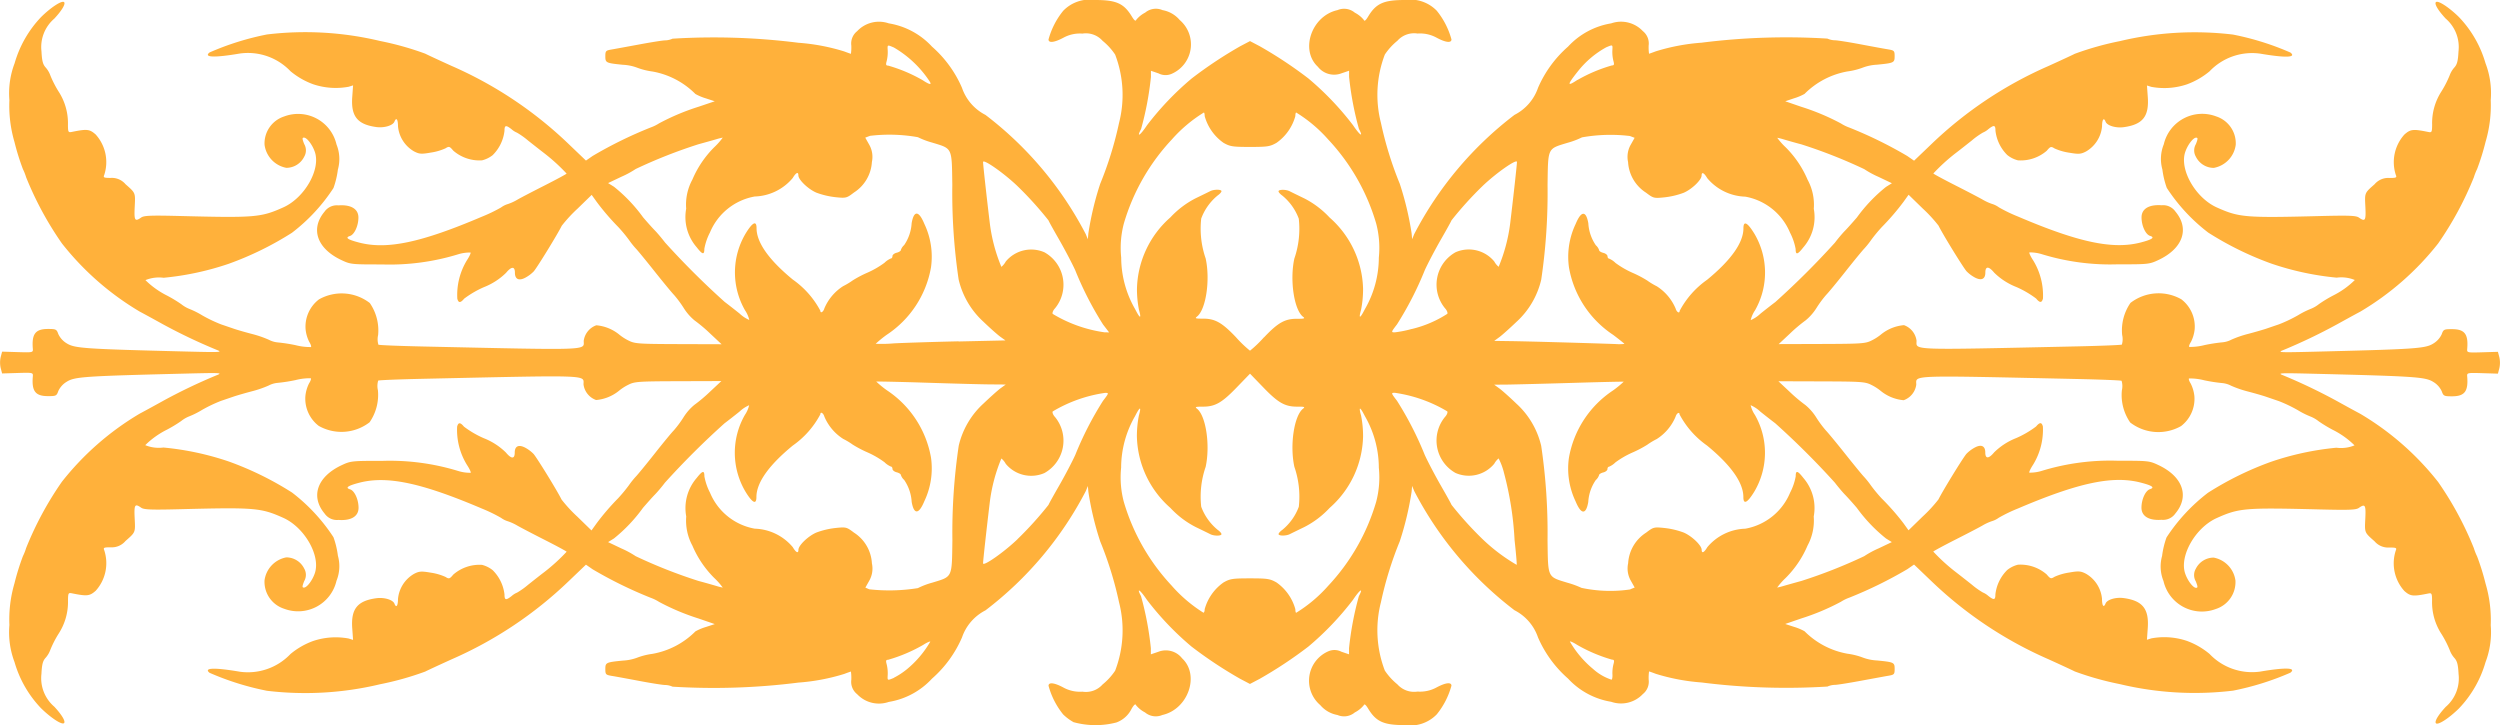 <svg xmlns="http://www.w3.org/2000/svg" width="148.116" height="42.972" viewBox="0 0 148.116 42.972">
  <path id="path4691" d="M64.073,42.8a2.94,2.94,0,0,1-.639-.47,4.611,4.611,0,0,1-.869-1.7c0-.224.343-.186.874.1a2.048,2.048,0,0,0,1.136.249,1.322,1.322,0,0,0,1.194-.429,3.677,3.677,0,0,0,.743-.815,6.683,6.683,0,0,0,.231-4.05,21.234,21.234,0,0,0-1.117-3.61,18.118,18.118,0,0,1-.7-2.933l-.031-.348-.122.3a21.068,21.068,0,0,1-5.944,7.067,2.832,2.832,0,0,0-1.392,1.608,6.872,6.872,0,0,1-1.778,2.439A4.462,4.462,0,0,1,53.1,41.586a1.774,1.774,0,0,1-1.875-.459.931.931,0,0,1-.345-.848,2.687,2.687,0,0,0-.023-.492c-.013,0-.192.064-.4.142a12.077,12.077,0,0,1-2.712.512,39.929,39.929,0,0,1-7.458.242,1.115,1.115,0,0,0-.442-.1c-.14,0-.826-.108-1.523-.24s-1.437-.268-1.642-.3c-.345-.058-.373-.088-.373-.4,0-.389.037-.407,1.044-.506a2.79,2.79,0,0,0,.814-.162,4.086,4.086,0,0,1,.928-.236,4.754,4.754,0,0,0,2.55-1.331,3.078,3.078,0,0,1,.631-.264l.517-.169-.956-.329a13.628,13.628,0,0,1-2.345-.986,2.453,2.453,0,0,0-.5-.245,24.872,24.872,0,0,1-3.432-1.684l-.4-.277-1.045,1a23.676,23.676,0,0,1-6.908,4.606c-.768.349-1.474.676-1.568.728a17.849,17.849,0,0,1-2.678.752,19.052,19.052,0,0,1-6.7.386,16.356,16.356,0,0,1-3.4-1.065c-.373-.3.29-.321,1.8-.063a3.478,3.478,0,0,0,2.992-1.048,4.492,4.492,0,0,1,1.343-.773A4.2,4.2,0,0,1,21.1,37.83l.261.082-.049-.688c-.082-1.144.3-1.627,1.425-1.781.47-.064.987.091,1.076.324.105.274.209.134.21-.283A1.919,1.919,0,0,1,24.971,34c.308-.159.431-.168.995-.072a3.265,3.265,0,0,1,.87.252c.209.132.245.121.464-.139A2.364,2.364,0,0,1,29,33.466a1.658,1.658,0,0,1,.633.315,2.409,2.409,0,0,1,.7,1.443c0,.338.084.355.425.087a1.128,1.128,0,0,1,.319-.2,4.534,4.534,0,0,0,.662-.472c.327-.26.759-.6.958-.75a11.005,11.005,0,0,0,1.316-1.2c0-.024-.593-.344-1.318-.712s-1.452-.748-1.616-.845a2.988,2.988,0,0,0-.547-.249,1.3,1.3,0,0,1-.4-.2A9.049,9.049,0,0,0,29,30.133C25.4,28.6,23.377,28.173,21.73,28.6c-.689.179-.85.3-.544.392.261.083.5.6.5,1.093,0,.508-.44.774-1.188.719a.889.889,0,0,1-.824-.379c-.849-1.016-.437-2.185,1.008-2.863.538-.252.614-.26,2.4-.257a13.819,13.819,0,0,1,4.51.6,2.365,2.365,0,0,0,.736.106c.03-.03-.069-.241-.22-.469a3.962,3.962,0,0,1-.582-2.265c.069-.264.186-.264.405,0a5.763,5.763,0,0,0,1.177.686,3.88,3.88,0,0,1,1.309.849c.321.389.522.391.522.005s.23-.494.609-.3a2.044,2.044,0,0,1,.508.379c.207.239,1.414,2.2,1.657,2.7a8.445,8.445,0,0,0,.936,1.015l.838.816.3-.419a14.4,14.4,0,0,1,1.282-1.492,9.058,9.058,0,0,0,.633-.765,4.963,4.963,0,0,1,.411-.514c.092-.092.594-.7,1.115-1.36S40.259,25.6,40.363,25.5a6.4,6.4,0,0,0,.57-.767,3.061,3.061,0,0,1,.649-.746,9.078,9.078,0,0,0,.933-.786l.667-.624-2.558.008c-2.376.008-2.587.023-2.959.213a2.837,2.837,0,0,0-.553.357,2.488,2.488,0,0,1-1.353.545,1.138,1.138,0,0,1-.745-.924c0-.573.543-.554-9.547-.333-1.394.031-2.572.078-2.617.106a1.108,1.108,0,0,0-.017.57,2.855,2.855,0,0,1-.494,1.9,2.73,2.73,0,0,1-3.011.214,2.033,2.033,0,0,1-.791-1.78,2.144,2.144,0,0,1,.219-.743c.088-.135.135-.27.1-.3a3.4,3.4,0,0,0-.9.108,9.671,9.671,0,0,1-1.07.166,1.416,1.416,0,0,0-.529.158,6.317,6.317,0,0,1-.995.342c-.383.1-.853.238-1.044.3l-.788.269a8.493,8.493,0,0,0-1.116.533,5,5,0,0,1-.764.383,1.9,1.9,0,0,0-.476.278,7.959,7.959,0,0,1-.836.507,5,5,0,0,0-1.29.92,2.1,2.1,0,0,0,1.076.14A16.9,16.9,0,0,1,14,27.343a18.8,18.8,0,0,1,3.744,1.838A10.648,10.648,0,0,1,20.2,31.829a5.12,5.12,0,0,1,.262,1.094,2.3,2.3,0,0,1-.083,1.487,2.335,2.335,0,0,1-3.1,1.657,1.677,1.677,0,0,1-1.164-1.679,1.6,1.6,0,0,1,1.291-1.366,1.185,1.185,0,0,1,1.058.66.741.741,0,0,1,0,.75c-.122.312-.125.381-.016.381.182,0,.51-.434.651-.862.342-1.036-.616-2.707-1.875-3.272-1.321-.592-1.684-.623-6.081-.511-1.752.045-2.168.029-2.335-.088-.378-.265-.426-.186-.386.629.042.848.056.814-.544,1.343A1.061,1.061,0,0,1,7,32.426c-.4,0-.448.022-.381.174A2.444,2.444,0,0,1,6.114,35c-.362.318-.512.334-1.414.151-.207-.042-.224-.009-.228.429A3.459,3.459,0,0,1,3.9,37.569a6.233,6.233,0,0,0-.473.925,1.449,1.449,0,0,1-.282.479c-.165.18-.219.389-.247.954a2.221,2.221,0,0,0,.761,1.941c.447.48.68.871.579.973-.122.122-.769-.3-1.36-.878a6.6,6.6,0,0,1-1.575-2.739A4.984,4.984,0,0,1,1,37.033,7.618,7.618,0,0,1,1.3,34.562a14.211,14.211,0,0,1,.5-1.609,3.123,3.123,0,0,0,.19-.481,19.644,19.644,0,0,1,2.118-3.926A16.674,16.674,0,0,1,8.715,24.51c.377-.2,1-.543,1.382-.755a32.777,32.777,0,0,1,3.183-1.524c.372-.143.258-.149-1.741-.1-6.173.154-6.671.188-7.153.492a1.267,1.267,0,0,0-.489.546c-.1.286-.138.3-.609.3-.75,0-.976-.292-.9-1.171.018-.223,0-.226-.9-.2l-.92.028-.085-.323a1.488,1.488,0,0,1,0-.647l.085-.323.92.028c.9.027.919.024.9-.2-.072-.879.154-1.171.9-1.171.471,0,.509.019.609.3a1.267,1.267,0,0,0,.489.546c.482.3.98.338,7.153.492,2,.05,2.112.043,1.741-.1A32.779,32.779,0,0,1,10.1,19.214c-.383-.212-1-.552-1.382-.755a16.673,16.673,0,0,1-4.606-4.037A19.644,19.644,0,0,1,1.99,10.5a3.127,3.127,0,0,0-.19-.481,14.211,14.211,0,0,1-.5-1.609A7.618,7.618,0,0,1,1,5.936a4.984,4.984,0,0,1,.31-2.19A6.6,6.6,0,0,1,2.881,1.007c.591-.582,1.238-1,1.36-.878.1.1-.131.493-.579.973A2.221,2.221,0,0,0,2.9,3.043c.029.565.083.774.247.954a1.449,1.449,0,0,1,.282.479A6.233,6.233,0,0,0,3.9,5.4a3.459,3.459,0,0,1,.569,1.987c0,.438.021.471.228.429.9-.183,1.052-.167,1.414.151a2.444,2.444,0,0,1,.507,2.4c-.067.152-.019.174.381.174a1.061,1.061,0,0,1,.881.373c.6.529.586.495.544,1.343-.04.814.008.893.386.629.167-.117.583-.132,2.335-.088,4.4.112,4.76.082,6.081-.511,1.259-.564,2.217-2.235,1.875-3.272-.141-.428-.469-.862-.651-.862-.11,0-.107.069.016.381a.741.741,0,0,1,0,.75,1.185,1.185,0,0,1-1.058.66,1.6,1.6,0,0,1-1.291-1.366A1.677,1.677,0,0,1,17.279,6.9a2.335,2.335,0,0,1,3.1,1.657,2.3,2.3,0,0,1,.083,1.487A5.12,5.12,0,0,1,20.2,11.14a10.648,10.648,0,0,1-2.456,2.648A18.8,18.8,0,0,1,14,15.626a16.9,16.9,0,0,1-3.864.831,2.1,2.1,0,0,0-1.076.14,5,5,0,0,0,1.29.92,7.959,7.959,0,0,1,.836.507,1.9,1.9,0,0,0,.476.278,5,5,0,0,1,.764.383,8.494,8.494,0,0,0,1.116.533l.788.269c.191.065.661.2,1.044.3a6.317,6.317,0,0,1,.995.342,1.416,1.416,0,0,0,.529.158,9.662,9.662,0,0,1,1.07.166,3.4,3.4,0,0,0,.9.108c.031-.031-.015-.167-.1-.3a2.144,2.144,0,0,1-.219-.743,2.033,2.033,0,0,1,.791-1.78,2.73,2.73,0,0,1,3.011.214,2.855,2.855,0,0,1,.494,1.9,1.108,1.108,0,0,0,.017.57c.045.028,1.223.076,2.617.106,10.09.221,9.547.24,9.547-.333a1.138,1.138,0,0,1,.745-.923,2.488,2.488,0,0,1,1.353.545,2.838,2.838,0,0,0,.553.357c.373.19.583.205,2.959.213l2.558.008-.667-.624a9.078,9.078,0,0,0-.933-.786,3.061,3.061,0,0,1-.649-.746,6.4,6.4,0,0,0-.57-.767c-.1-.1-.615-.72-1.136-1.376s-1.023-1.268-1.115-1.36a4.963,4.963,0,0,1-.411-.514,9.058,9.058,0,0,0-.633-.765,14.4,14.4,0,0,1-1.282-1.492l-.3-.419-.838.816a8.446,8.446,0,0,0-.936,1.015c-.242.493-1.449,2.459-1.657,2.7a2.044,2.044,0,0,1-.508.379c-.378.2-.609.083-.609-.3s-.2-.384-.522.005a3.88,3.88,0,0,1-1.309.849,5.763,5.763,0,0,0-1.177.686c-.22.262-.336.262-.405,0A3.962,3.962,0,0,1,28.1,15.43c.151-.228.25-.439.22-.469a2.365,2.365,0,0,0-.736.106,13.819,13.819,0,0,1-4.51.6c-1.782,0-1.858,0-2.4-.257-1.446-.678-1.857-1.847-1.008-2.863a.889.889,0,0,1,.824-.379c.747-.055,1.188.211,1.188.719,0,.489-.238,1.01-.5,1.093-.306.1-.145.213.544.392,1.647.429,3.674,0,7.265-1.531a9.049,9.049,0,0,0,1.144-.551,1.3,1.3,0,0,1,.4-.2,2.988,2.988,0,0,0,.547-.249c.164-.1.891-.477,1.616-.845s1.318-.689,1.318-.712a11,11,0,0,0-1.316-1.2c-.2-.153-.631-.491-.958-.75a4.535,4.535,0,0,0-.662-.472,1.128,1.128,0,0,1-.319-.2c-.341-.268-.425-.251-.425.087a2.409,2.409,0,0,1-.7,1.443A1.658,1.658,0,0,1,29,9.5,2.364,2.364,0,0,1,27.3,8.927c-.219-.26-.254-.271-.464-.139a3.265,3.265,0,0,1-.87.252c-.564.1-.686.087-.995-.072a1.919,1.919,0,0,1-.948-1.482c0-.416-.1-.557-.21-.283-.089.233-.606.388-1.076.324-1.12-.154-1.507-.637-1.425-1.781l.049-.688L21.1,5.14a4.2,4.2,0,0,1-2.105-.149,4.492,4.492,0,0,1-1.343-.773A3.478,3.478,0,0,0,14.66,3.17c-1.513.258-2.175.235-1.8-.063a16.356,16.356,0,0,1,3.4-1.065,19.052,19.052,0,0,1,6.7.386,17.849,17.849,0,0,1,2.678.752c.094.052.8.379,1.568.728a23.676,23.676,0,0,1,6.908,4.606l1.045,1,.4-.277a24.873,24.873,0,0,1,3.432-1.684,2.453,2.453,0,0,0,.5-.245,13.625,13.625,0,0,1,2.345-.986L42.79,6l-.517-.169a3.078,3.078,0,0,1-.631-.264,4.754,4.754,0,0,0-2.55-1.331A4.086,4.086,0,0,1,38.165,4a2.79,2.79,0,0,0-.814-.162c-1.007-.1-1.044-.116-1.044-.506,0-.312.028-.342.373-.4.205-.035.944-.171,1.642-.3s1.383-.24,1.523-.24a1.115,1.115,0,0,0,.442-.1,39.929,39.929,0,0,1,7.458.242,12.077,12.077,0,0,1,2.712.512c.206.078.385.142.4.142a2.692,2.692,0,0,0,.023-.492.931.931,0,0,1,.345-.848A1.774,1.774,0,0,1,53.1,1.384a4.462,4.462,0,0,1,2.559,1.377A6.872,6.872,0,0,1,57.436,5.2a2.832,2.832,0,0,0,1.392,1.608,21.068,21.068,0,0,1,5.944,7.067l.122.3.031-.348a18.117,18.117,0,0,1,.7-2.933,21.234,21.234,0,0,0,1.117-3.61,6.683,6.683,0,0,0-.231-4.05,3.677,3.677,0,0,0-.743-.815,1.322,1.322,0,0,0-1.194-.429,2.048,2.048,0,0,0-1.136.249c-.531.283-.874.321-.874.1a4.606,4.606,0,0,1,.871-1.7A2.182,2.182,0,0,1,65.328,0c1.249,0,1.7.2,2.17.973.15.247.224.3.265.2A1.658,1.658,0,0,1,68.29.748.988.988,0,0,1,69.318.6a1.735,1.735,0,0,1,1.018.585,1.9,1.9,0,0,1-.482,3.191.9.9,0,0,1-.771-.028l-.451-.154,0,.367a18.6,18.6,0,0,1-.583,3.081c-.286.534-.063.4.347-.216a17.363,17.363,0,0,1,2.65-2.776A25.146,25.146,0,0,1,73.93,2.735l.571-.3.571.3a25.145,25.145,0,0,1,2.886,1.911,17.362,17.362,0,0,1,2.65,2.776c.41.611.632.749.347.216a18.6,18.6,0,0,1-.583-3.081l0-.367-.451.154a1.223,1.223,0,0,1-1.4-.39C77.451,2.96,78.155.936,79.684.6a.988.988,0,0,1,1.028.152,1.658,1.658,0,0,1,.527.422c.04.105.115.05.265-.2C81.972.2,82.425,0,83.674,0a2.182,2.182,0,0,1,1.892.636,4.607,4.607,0,0,1,.871,1.7c0,.224-.343.186-.874-.1a2.048,2.048,0,0,0-1.136-.249,1.322,1.322,0,0,0-1.194.429,3.677,3.677,0,0,0-.743.815,6.683,6.683,0,0,0-.231,4.05,21.233,21.233,0,0,0,1.117,3.61,18.117,18.117,0,0,1,.7,2.933l.031.348.122-.3a21.068,21.068,0,0,1,5.944-7.067A2.832,2.832,0,0,0,91.567,5.2a6.872,6.872,0,0,1,1.778-2.439A4.462,4.462,0,0,1,95.9,1.384a1.774,1.774,0,0,1,1.875.459.931.931,0,0,1,.345.848,2.688,2.688,0,0,0,.023.492c.013,0,.192-.064.4-.142a12.077,12.077,0,0,1,2.712-.512,39.929,39.929,0,0,1,7.458-.242,1.115,1.115,0,0,0,.442.1c.14,0,.826.108,1.523.24s1.437.268,1.642.3c.345.058.373.088.373.4,0,.389-.037.407-1.044.506a2.79,2.79,0,0,0-.814.162,4.086,4.086,0,0,1-.928.236,4.754,4.754,0,0,0-2.55,1.331,3.078,3.078,0,0,1-.631.264L106.212,6l.956.329a13.625,13.625,0,0,1,2.345.986,2.453,2.453,0,0,0,.5.245,24.872,24.872,0,0,1,3.432,1.684l.4.277,1.045-1a23.676,23.676,0,0,1,6.908-4.606c.768-.349,1.474-.676,1.568-.728a17.849,17.849,0,0,1,2.678-.752,19.052,19.052,0,0,1,6.7-.386,16.356,16.356,0,0,1,3.4,1.065c.373.3-.29.321-1.8.063a3.478,3.478,0,0,0-2.992,1.048,4.492,4.492,0,0,1-1.343.773,4.2,4.2,0,0,1-2.105.149l-.261-.082.049.688c.082,1.144-.3,1.627-1.425,1.781-.47.064-.987-.091-1.076-.324-.105-.274-.209-.134-.21.283a1.919,1.919,0,0,1-.948,1.482c-.308.159-.431.168-.995.072a3.265,3.265,0,0,1-.87-.252c-.209-.132-.245-.121-.464.139A2.364,2.364,0,0,1,120,9.5a1.658,1.658,0,0,1-.633-.315,2.409,2.409,0,0,1-.7-1.443c0-.338-.085-.355-.425-.087a1.128,1.128,0,0,1-.319.2,4.534,4.534,0,0,0-.662.472c-.327.26-.759.6-.958.75a11,11,0,0,0-1.316,1.2c0,.024.593.344,1.318.712s1.452.748,1.616.845a2.988,2.988,0,0,0,.547.249,1.3,1.3,0,0,1,.4.2,9.048,9.048,0,0,0,1.144.551c3.591,1.532,5.618,1.96,7.265,1.531.689-.179.85-.3.544-.392-.261-.083-.5-.6-.5-1.093,0-.508.44-.774,1.188-.719a.889.889,0,0,1,.824.379c.849,1.016.437,2.185-1.008,2.863-.538.252-.614.26-2.4.257a13.819,13.819,0,0,1-4.51-.6,2.365,2.365,0,0,0-.736-.106c-.03.03.069.241.22.469a3.962,3.962,0,0,1,.582,2.265c-.069.264-.186.264-.405,0a5.763,5.763,0,0,0-1.177-.686,3.88,3.88,0,0,1-1.309-.849c-.321-.389-.522-.391-.522-.005s-.23.494-.609.3a2.045,2.045,0,0,1-.508-.379c-.207-.239-1.414-2.2-1.657-2.7a8.446,8.446,0,0,0-.936-1.015l-.838-.816-.3.419a14.4,14.4,0,0,1-1.282,1.492,9.056,9.056,0,0,0-.633.765,4.964,4.964,0,0,1-.411.514c-.092.092-.594.7-1.115,1.36s-1.032,1.275-1.136,1.376a6.4,6.4,0,0,0-.57.767,3.061,3.061,0,0,1-.649.746,9.078,9.078,0,0,0-.933.786l-.667.624,2.558-.008c2.376-.008,2.587-.023,2.959-.213a2.838,2.838,0,0,0,.553-.357,2.488,2.488,0,0,1,1.353-.545,1.138,1.138,0,0,1,.745.924c0,.573-.543.554,9.547.333,1.394-.031,2.572-.078,2.617-.106a1.108,1.108,0,0,0,.017-.57,2.855,2.855,0,0,1,.494-1.9,2.73,2.73,0,0,1,3.011-.214,2.033,2.033,0,0,1,.791,1.78,2.144,2.144,0,0,1-.219.743c-.088.135-.135.27-.1.3a3.4,3.4,0,0,0,.9-.108,9.672,9.672,0,0,1,1.07-.166,1.416,1.416,0,0,0,.529-.158,6.318,6.318,0,0,1,.995-.342c.383-.1.853-.238,1.044-.3l.788-.269a8.494,8.494,0,0,0,1.116-.533,5,5,0,0,1,.764-.383,1.9,1.9,0,0,0,.476-.278,7.959,7.959,0,0,1,.836-.507,5,5,0,0,0,1.29-.92,2.1,2.1,0,0,0-1.076-.14,16.9,16.9,0,0,1-3.864-.831,18.8,18.8,0,0,1-3.744-1.838,10.648,10.648,0,0,1-2.456-2.648,5.12,5.12,0,0,1-.262-1.094,2.3,2.3,0,0,1,.083-1.487,2.335,2.335,0,0,1,3.1-1.657,1.677,1.677,0,0,1,1.164,1.679A1.6,1.6,0,0,1,131.6,9.947a1.185,1.185,0,0,1-1.058-.66.74.74,0,0,1,0-.75c.123-.312.125-.381.015-.381-.182,0-.51.434-.651.862-.342,1.036.616,2.707,1.875,3.272,1.321.592,1.684.623,6.081.511,1.752-.045,2.168-.029,2.335.088.378.265.426.186.386-.629-.042-.848-.056-.814.544-1.343a1.061,1.061,0,0,1,.881-.373c.4,0,.448-.022.381-.174a2.444,2.444,0,0,1,.507-2.4c.362-.318.512-.334,1.414-.151.207.042.224.009.228-.429A3.459,3.459,0,0,1,145.1,5.4a6.235,6.235,0,0,0,.473-.925A1.449,1.449,0,0,1,145.853,4c.165-.18.219-.389.247-.954A2.221,2.221,0,0,0,145.34,1.1c-.447-.48-.68-.871-.579-.973.122-.122.769.3,1.36.878A6.6,6.6,0,0,1,147.7,3.746a4.983,4.983,0,0,1,.31,2.19,7.617,7.617,0,0,1-.307,2.471,14.208,14.208,0,0,1-.5,1.609,3.128,3.128,0,0,0-.19.481,19.644,19.644,0,0,1-2.118,3.926,16.674,16.674,0,0,1-4.606,4.037c-.377.2-1,.544-1.382.755a32.778,32.778,0,0,1-3.183,1.524c-.372.143-.258.149,1.741.1,6.173-.154,6.671-.188,7.153-.492a1.267,1.267,0,0,0,.489-.546c.1-.286.138-.3.609-.3.75,0,.976.292.9,1.171-.018.223,0,.226.9.2l.92-.028.085.323a1.488,1.488,0,0,1,0,.647l-.085.323-.92-.028c-.9-.027-.919-.024-.9.2.072.879-.154,1.171-.9,1.171-.471,0-.509-.019-.609-.3a1.267,1.267,0,0,0-.489-.546c-.482-.3-.98-.338-7.153-.492-2-.05-2.112-.043-1.741.1a32.779,32.779,0,0,1,3.183,1.524c.383.212,1,.552,1.382.755a16.674,16.674,0,0,1,4.606,4.037,19.644,19.644,0,0,1,2.118,3.926,3.128,3.128,0,0,0,.19.481,14.209,14.209,0,0,1,.5,1.609,7.618,7.618,0,0,1,.307,2.471,4.983,4.983,0,0,1-.31,2.19,6.6,6.6,0,0,1-1.575,2.739c-.591.582-1.238,1-1.36.878-.1-.1.131-.493.579-.973a2.221,2.221,0,0,0,.761-1.941c-.029-.565-.083-.774-.247-.954a1.449,1.449,0,0,1-.282-.479,6.235,6.235,0,0,0-.473-.925,3.459,3.459,0,0,1-.569-1.987c0-.438-.021-.471-.228-.429-.9.183-1.052.167-1.414-.151a2.444,2.444,0,0,1-.507-2.4c.067-.152.019-.174-.381-.174a1.061,1.061,0,0,1-.881-.373c-.6-.529-.586-.495-.544-1.343.04-.814-.008-.893-.386-.629-.167.117-.583.132-2.335.088-4.4-.112-4.76-.082-6.081.511-1.259.564-2.217,2.235-1.875,3.272.141.428.469.862.651.862.11,0,.107-.069-.016-.381a.741.741,0,0,1,0-.75,1.185,1.185,0,0,1,1.058-.66,1.6,1.6,0,0,1,1.291,1.366,1.677,1.677,0,0,1-1.164,1.679,2.335,2.335,0,0,1-3.1-1.657,2.3,2.3,0,0,1-.083-1.487,5.12,5.12,0,0,1,.262-1.094,10.647,10.647,0,0,1,2.456-2.648,18.8,18.8,0,0,1,3.744-1.838,16.9,16.9,0,0,1,3.864-.831,2.1,2.1,0,0,0,1.076-.14,5.005,5.005,0,0,0-1.29-.92,7.959,7.959,0,0,1-.836-.507,1.9,1.9,0,0,0-.476-.278,5,5,0,0,1-.764-.383,8.495,8.495,0,0,0-1.116-.533l-.788-.269c-.191-.065-.661-.2-1.044-.3a6.317,6.317,0,0,1-.995-.342,1.416,1.416,0,0,0-.529-.158,9.662,9.662,0,0,1-1.07-.166,3.4,3.4,0,0,0-.9-.108c-.031.031.015.167.1.3a2.144,2.144,0,0,1,.219.743,2.033,2.033,0,0,1-.791,1.78,2.73,2.73,0,0,1-3.011-.214,2.855,2.855,0,0,1-.494-1.9,1.108,1.108,0,0,0-.017-.57c-.045-.028-1.223-.076-2.617-.106-10.091-.221-9.547-.24-9.547.333a1.138,1.138,0,0,1-.745.923,2.488,2.488,0,0,1-1.353-.545,2.837,2.837,0,0,0-.553-.357c-.373-.19-.583-.205-2.959-.213l-2.558-.008.667.624a9.079,9.079,0,0,0,.933.786,3.061,3.061,0,0,1,.649.746,6.4,6.4,0,0,0,.57.767c.1.1.615.72,1.136,1.376s1.023,1.268,1.115,1.36a4.963,4.963,0,0,1,.411.514,9.058,9.058,0,0,0,.633.765A14.4,14.4,0,0,1,113.216,31l.3.419.838-.816a8.446,8.446,0,0,0,.936-1.015c.242-.493,1.449-2.459,1.657-2.7a2.044,2.044,0,0,1,.508-.379c.378-.2.609-.083.609.3s.2.384.522-.005a3.88,3.88,0,0,1,1.309-.849,5.763,5.763,0,0,0,1.177-.686c.22-.262.336-.262.405,0a3.962,3.962,0,0,1-.582,2.265c-.151.228-.25.439-.22.469a2.365,2.365,0,0,0,.736-.106,13.819,13.819,0,0,1,4.51-.6c1.782,0,1.858,0,2.4.257,1.446.678,1.857,1.847,1.008,2.863a.889.889,0,0,1-.824.379c-.747.055-1.188-.211-1.188-.719,0-.489.238-1.01.5-1.093.306-.1.145-.213-.544-.392-1.646-.429-3.674,0-7.265,1.531a9.048,9.048,0,0,0-1.144.551,1.3,1.3,0,0,1-.4.2,2.989,2.989,0,0,0-.547.249c-.164.1-.891.477-1.616.845s-1.318.689-1.318.712a11,11,0,0,0,1.316,1.2c.2.153.631.491.958.75a4.533,4.533,0,0,0,.662.472,1.128,1.128,0,0,1,.319.2c.341.268.425.251.425-.087a2.409,2.409,0,0,1,.7-1.443,1.658,1.658,0,0,1,.633-.315,2.364,2.364,0,0,1,1.706.577c.219.26.254.271.464.139a3.266,3.266,0,0,1,.87-.252c.564-.1.686-.087.995.072a1.919,1.919,0,0,1,.948,1.482c0,.416.1.557.21.283.089-.233.606-.388,1.076-.324,1.12.154,1.507.637,1.425,1.781l-.049.688.261-.082a4.2,4.2,0,0,1,2.105.149,4.492,4.492,0,0,1,1.343.773,3.478,3.478,0,0,0,2.992,1.048c1.513-.258,2.175-.235,1.8.063a16.356,16.356,0,0,1-3.4,1.065,19.052,19.052,0,0,1-6.7-.386,17.848,17.848,0,0,1-2.678-.752c-.094-.052-.8-.379-1.568-.728a23.676,23.676,0,0,1-6.908-4.606l-1.045-1-.4.277a24.873,24.873,0,0,1-3.432,1.684,2.453,2.453,0,0,0-.5.245,13.625,13.625,0,0,1-2.345.986l-.956.329.517.169a3.078,3.078,0,0,1,.631.264,4.754,4.754,0,0,0,2.55,1.331,4.086,4.086,0,0,1,.928.236,2.79,2.79,0,0,0,.814.162c1.007.1,1.044.116,1.044.506,0,.312-.028.342-.373.4-.205.035-.944.171-1.642.3s-1.383.24-1.523.24a1.115,1.115,0,0,0-.442.1,39.929,39.929,0,0,1-7.458-.242,12.077,12.077,0,0,1-2.712-.512c-.206-.078-.385-.142-.4-.142a2.692,2.692,0,0,0-.023.492.931.931,0,0,1-.345.848,1.774,1.774,0,0,1-1.875.459,4.462,4.462,0,0,1-2.559-1.377,6.873,6.873,0,0,1-1.778-2.439,2.832,2.832,0,0,0-1.392-1.608,21.068,21.068,0,0,1-5.944-7.067l-.122-.3-.031.348a18.117,18.117,0,0,1-.7,2.933,21.234,21.234,0,0,0-1.117,3.61,6.683,6.683,0,0,0,.231,4.05,3.677,3.677,0,0,0,.743.815,1.322,1.322,0,0,0,1.194.429,2.048,2.048,0,0,0,1.136-.249c.531-.283.874-.321.874-.1a4.606,4.606,0,0,1-.871,1.7,2.182,2.182,0,0,1-1.892.636c-1.249,0-1.7-.2-2.17-.973-.15-.247-.224-.3-.265-.2a1.658,1.658,0,0,1-.527.422.988.988,0,0,1-1.028.152,1.735,1.735,0,0,1-1.018-.585,1.9,1.9,0,0,1,.482-3.191.9.9,0,0,1,.771.028l.451.154,0-.367a18.6,18.6,0,0,1,.583-3.081c.286-.534.063-.4-.347.216a17.362,17.362,0,0,1-2.65,2.776,25.145,25.145,0,0,1-2.886,1.911l-.571.3-.571-.3a25.145,25.145,0,0,1-2.886-1.911,17.362,17.362,0,0,1-2.65-2.776c-.41-.611-.632-.749-.347-.216a18.6,18.6,0,0,1,.583,3.081l0,.367.451-.154a1.223,1.223,0,0,1,1.4.39c1.064.994.359,3.017-1.169,3.357a.988.988,0,0,1-1.028-.152,1.658,1.658,0,0,1-.527-.422c-.04-.105-.115-.05-.265.2a1.622,1.622,0,0,1-.9.817,4.9,4.9,0,0,1-2.523-.012ZM53.4,40.156a4.382,4.382,0,0,0,.783-.514,6.026,6.026,0,0,0,1.377-1.627c-.027-.027-.218.061-.424.194a9.225,9.225,0,0,1-2.074.88c-.129,0-.147.055-.085.274a2.209,2.209,0,0,1,.061.6c-.02.371-.035.363.362.2Zm42.573-.2a2.209,2.209,0,0,1,.061-.6c.062-.218.045-.274-.085-.274a9.228,9.228,0,0,1-2.074-.88c-.206-.134-.4-.221-.424-.194a6.027,6.027,0,0,0,1.38,1.629,3.025,3.025,0,0,0,1.085.631c.041,0,.067-.137.058-.315ZM71.816,36.094a2.862,2.862,0,0,1,1.113-1.583c.388-.222.538-.245,1.573-.245s1.185.024,1.573.245a2.862,2.862,0,0,1,1.113,1.583c0,.116.021.211.048.211a8.388,8.388,0,0,0,1.9-1.6,12.341,12.341,0,0,0,2.839-4.97,5.654,5.654,0,0,0,.159-2.029,6.144,6.144,0,0,0-.827-3.053c-.293-.579-.382-.59-.224-.028a6.29,6.29,0,0,1,.117,1.238,5.8,5.8,0,0,1-1.981,4.229,5.4,5.4,0,0,1-1.492,1.13c-.378.183-.766.372-.861.421-.228.117-.673.114-.673,0,0-.052.1-.164.221-.249a3.2,3.2,0,0,0,.979-1.371,5.4,5.4,0,0,0-.263-2.364c-.281-1.282-.015-3.043.521-3.451.127-.1.066-.118-.333-.115-.737.006-1.138-.218-2.016-1.127l-.8-.827-.8.827c-.878.909-1.279,1.133-2.016,1.127-.4,0-.461.018-.333.115.536.408.8,2.169.521,3.451a5.4,5.4,0,0,0-.263,2.364,3.2,3.2,0,0,0,.979,1.371c.122.085.221.2.221.249,0,.119-.445.122-.673,0-.095-.049-.482-.238-.861-.421a5.4,5.4,0,0,1-1.492-1.13A5.8,5.8,0,0,1,67.8,25.861a6.29,6.29,0,0,1,.117-1.238c.158-.562.069-.551-.224.028a6.144,6.144,0,0,0-.827,3.053,5.654,5.654,0,0,0,.159,2.029,12.339,12.339,0,0,0,2.82,4.947A8.5,8.5,0,0,0,71.741,36.3c.041,0,.075-.088.075-.2ZM54.829,34.841a4.672,4.672,0,0,1,.847-.321c1.213-.37,1.161-.262,1.193-2.506a35.124,35.124,0,0,1,.375-5.606,4.886,4.886,0,0,1,1.467-2.5c.4-.381.855-.79,1.019-.909l.3-.217-.845-.007c-.465,0-2.188-.047-3.828-.1s-2.992-.08-3-.069a5.84,5.84,0,0,0,.628.515,6.03,6.03,0,0,1,2.618,4,4.521,4.521,0,0,1-.4,2.582c-.325.783-.614.794-.747.03a2.552,2.552,0,0,0-.445-1.3.664.664,0,0,1-.194-.291c0-.054-.112-.126-.249-.16s-.249-.125-.249-.2-.04-.138-.089-.138a1.2,1.2,0,0,1-.382-.257,5.305,5.305,0,0,0-1-.581,6.6,6.6,0,0,1-.886-.465,4.168,4.168,0,0,0-.564-.339,2.9,2.9,0,0,1-1.113-1.317c-.057-.211-.238-.319-.238-.141A5.255,5.255,0,0,1,47.409,26.4c-1.425,1.172-2.151,2.2-2.151,3.048,0,.466-.232.358-.637-.3a4.513,4.513,0,0,1-.048-4.562,1.74,1.74,0,0,0,.255-.578,1.971,1.971,0,0,0-.578.383c-.293.236-.69.545-.881.688a47.707,47.707,0,0,0-3.533,3.52c-.163.219-.431.539-.6.711s-.477.523-.7.78A9.275,9.275,0,0,1,36.82,31.9l-.35.218.788.375a5.5,5.5,0,0,1,.847.459,29.987,29.987,0,0,0,3.72,1.467c.383.1.853.237,1.044.293a3.807,3.807,0,0,0,.395.1,4.013,4.013,0,0,0-.507-.572,6.037,6.037,0,0,1-1.293-1.915A3.108,3.108,0,0,1,41.1,30.6a2.726,2.726,0,0,1,.617-2.279c.35-.445.459-.468.459-.1a3.425,3.425,0,0,0,.333.97,3.546,3.546,0,0,0,2.651,2.131,3.057,3.057,0,0,1,2.252,1.095c.192.325.335.392.335.156,0-.26.583-.819,1.069-1.024a4.736,4.736,0,0,1,1.123-.267c.632-.065.662-.057,1.1.275A2.306,2.306,0,0,1,52.1,33.375a1.455,1.455,0,0,1-.167,1.048l-.22.391.231.1a10.706,10.706,0,0,0,2.888-.071Zm42.211.068.252-.1-.22-.391a1.455,1.455,0,0,1-.167-1.048,2.306,2.306,0,0,1,1.064-1.812c.435-.332.465-.34,1.1-.275a4.736,4.736,0,0,1,1.123.267c.485.205,1.069.764,1.069,1.024,0,.235.143.168.335-.156a3.057,3.057,0,0,1,2.252-1.095,3.546,3.546,0,0,0,2.651-2.131,3.425,3.425,0,0,0,.333-.97c0-.371.109-.348.459.1A2.726,2.726,0,0,1,107.9,30.6a3.108,3.108,0,0,1-.367,1.724,6.037,6.037,0,0,1-1.293,1.915,4.015,4.015,0,0,0-.507.572,3.807,3.807,0,0,0,.395-.1c.191-.056.661-.188,1.044-.293a29.984,29.984,0,0,0,3.72-1.467,5.5,5.5,0,0,1,.847-.459l.788-.375-.35-.218a9.275,9.275,0,0,1-1.724-1.811c-.219-.257-.532-.608-.7-.78s-.432-.492-.6-.711a47.706,47.706,0,0,0-3.533-3.52c-.191-.143-.588-.453-.881-.688a1.971,1.971,0,0,0-.578-.383,1.74,1.74,0,0,0,.255.578,4.513,4.513,0,0,1-.048,4.562c-.405.656-.637.765-.637.3,0-.847-.726-1.876-2.151-3.048a5.257,5.257,0,0,1-1.629-1.845c0-.177-.181-.07-.238.141a2.9,2.9,0,0,1-1.113,1.317,4.168,4.168,0,0,0-.564.339,6.606,6.606,0,0,1-.886.465,5.3,5.3,0,0,0-1,.581,1.2,1.2,0,0,1-.382.257c-.049,0-.089.062-.089.138s-.112.167-.249.2-.249.106-.249.16a.665.665,0,0,1-.194.291,2.553,2.553,0,0,0-.445,1.3c-.133.765-.422.753-.747-.03a4.521,4.521,0,0,1-.4-2.582,6.03,6.03,0,0,1,2.618-4,5.84,5.84,0,0,0,.628-.515c-.011-.011-1.362.02-3,.069s-3.363.092-3.828.1l-.845.007.3.217c.164.119.623.528,1.019.909a4.886,4.886,0,0,1,1.467,2.5,35.123,35.123,0,0,1,.375,5.606c.032,2.244-.019,2.136,1.193,2.506a5.38,5.38,0,0,1,.819.3,8.157,8.157,0,0,0,2.894.092ZM60.725,31.944a20.9,20.9,0,0,0,1.84-2.034c0-.024.28-.531.622-1.126s.775-1.418.961-1.828a19.765,19.765,0,0,1,1.645-3.208c.353-.46.356-.472.128-.472a8.356,8.356,0,0,0-3.108,1.1c-.038.062.023.21.135.33a2.2,2.2,0,0,1-.626,3.32,1.957,1.957,0,0,1-2.293-.548,1.048,1.048,0,0,0-.258-.315,9.853,9.853,0,0,0-.685,2.582c-.194,1.607-.4,3.474-.4,3.629,0,.208,1.24-.659,2.039-1.426Zm29.449.016a19.226,19.226,0,0,0-.623-3.935,3.862,3.862,0,0,0-.32-.866,1.048,1.048,0,0,0-.258.315,1.957,1.957,0,0,1-2.293.548,2.2,2.2,0,0,1-.626-3.32c.113-.12.173-.268.135-.33a8.354,8.354,0,0,0-3.108-1.1c-.228,0-.225.012.128.472a19.765,19.765,0,0,1,1.645,3.208c.187.41.619,1.233.961,1.828s.622,1.1.622,1.126a20.888,20.888,0,0,0,1.84,2.034A10.641,10.641,0,0,0,90.3,33.465c.019-.017-.038-.695-.128-1.505ZM75.333,19.987c.837-.882,1.246-1.11,1.983-1.1.4,0,.461-.018.333-.115-.536-.408-.8-2.169-.521-3.451a5.4,5.4,0,0,0,.263-2.364,3.2,3.2,0,0,0-.979-1.371c-.122-.085-.221-.2-.221-.249,0-.119.445-.122.673,0,.095.049.482.238.861.421a5.4,5.4,0,0,1,1.492,1.13A5.8,5.8,0,0,1,81.2,17.108a6.29,6.29,0,0,1-.117,1.238c-.158.562-.069.551.224-.028a6.144,6.144,0,0,0,.827-3.053,5.654,5.654,0,0,0-.159-2.029,12.341,12.341,0,0,0-2.839-4.97,8.389,8.389,0,0,0-1.9-1.6c-.026,0-.048.095-.048.211a2.862,2.862,0,0,1-1.113,1.583c-.388.222-.539.245-1.573.245s-1.185-.024-1.573-.245a2.862,2.862,0,0,1-1.113-1.583c0-.116-.021-.211-.048-.211a8.388,8.388,0,0,0-1.9,1.6,12.341,12.341,0,0,0-2.839,4.97,5.654,5.654,0,0,0-.159,2.029,6.144,6.144,0,0,0,.827,3.053c.293.579.382.59.224.028a6.29,6.29,0,0,1-.117-1.238,5.8,5.8,0,0,1,1.981-4.229,5.4,5.4,0,0,1,1.492-1.13c.378-.183.766-.372.861-.421.228-.117.673-.114.673,0,0,.052-.1.164-.221.249a3.2,3.2,0,0,0-.979,1.371,5.4,5.4,0,0,0,.263,2.364c.281,1.282.015,3.043-.521,3.451-.127.1-.066.118.333.115.737-.006,1.146.222,1.983,1.1a6.963,6.963,0,0,0,.832.8,6.963,6.963,0,0,0,.832-.8Zm-18.1.244,2.78-.063-.293-.208c-.161-.114-.618-.519-1.014-.9a4.886,4.886,0,0,1-1.467-2.5,35.123,35.123,0,0,1-.375-5.606c-.032-2.244.019-2.136-1.193-2.506a4.689,4.689,0,0,1-.846-.32,9.653,9.653,0,0,0-2.839-.08l-.28.107.22.391A1.455,1.455,0,0,1,52.1,9.595a2.306,2.306,0,0,1-1.064,1.812c-.435.332-.465.34-1.1.275a4.736,4.736,0,0,1-1.123-.267c-.485-.205-1.069-.764-1.069-1.024,0-.235-.143-.168-.335.156a3.057,3.057,0,0,1-2.252,1.095,3.546,3.546,0,0,0-2.651,2.131,3.425,3.425,0,0,0-.333.97c0,.371-.109.348-.459-.1a2.726,2.726,0,0,1-.617-2.279,3.108,3.108,0,0,1,.367-1.724,6.037,6.037,0,0,1,1.293-1.915,4.013,4.013,0,0,0,.507-.572,3.806,3.806,0,0,0-.395.1c-.191.056-.661.188-1.044.293a29.985,29.985,0,0,0-3.72,1.467,5.5,5.5,0,0,1-.847.459l-.788.375.35.218a9.275,9.275,0,0,1,1.724,1.811c.219.257.532.608.7.78s.432.492.6.711a47.706,47.706,0,0,0,3.533,3.52c.191.143.588.453.881.688a1.971,1.971,0,0,0,.578.383,1.74,1.74,0,0,0-.255-.578,4.513,4.513,0,0,1,.048-4.562c.405-.656.637-.765.637-.3,0,.847.726,1.876,2.151,3.048a5.255,5.255,0,0,1,1.629,1.845c0,.177.181.07.238-.141a2.9,2.9,0,0,1,1.113-1.317,4.168,4.168,0,0,0,.564-.339,6.605,6.605,0,0,1,.886-.465,5.3,5.3,0,0,0,1-.581,1.2,1.2,0,0,1,.382-.257c.049,0,.089-.062.089-.138s.112-.167.249-.2.249-.106.249-.16a.665.665,0,0,1,.194-.291,2.553,2.553,0,0,0,.445-1.3c.133-.765.422-.753.747.03a4.521,4.521,0,0,1,.4,2.582,6.023,6.023,0,0,1-2.623,4,6.756,6.756,0,0,0-.654.533,8.042,8.042,0,0,0,1.068-.023c.588-.032,2.32-.087,3.849-.122Zm39.443.134c0-.014-.295-.249-.654-.522a6.023,6.023,0,0,1-2.623-4,4.521,4.521,0,0,1,.4-2.582c.325-.783.614-.794.747-.03a2.552,2.552,0,0,0,.445,1.3.665.665,0,0,1,.194.291c0,.054.112.126.249.16s.249.125.249.2.04.138.089.138a1.2,1.2,0,0,1,.382.257,5.3,5.3,0,0,0,1,.581,6.6,6.6,0,0,1,.886.465,4.168,4.168,0,0,0,.564.339,2.9,2.9,0,0,1,1.113,1.317c.057.211.238.319.238.141a5.255,5.255,0,0,1,1.629-1.845c1.425-1.172,2.151-2.2,2.151-3.048,0-.466.232-.358.637.3a4.513,4.513,0,0,1,.048,4.562,1.74,1.74,0,0,0-.255.578,1.971,1.971,0,0,0,.578-.383c.293-.236.69-.545.881-.688a47.708,47.708,0,0,0,3.533-3.52c.163-.219.431-.539.6-.711s.477-.523.7-.78a9.275,9.275,0,0,1,1.724-1.811l.35-.218-.788-.375a5.5,5.5,0,0,1-.847-.459,29.987,29.987,0,0,0-3.72-1.467c-.383-.1-.853-.237-1.044-.293a3.79,3.79,0,0,0-.395-.1,4.014,4.014,0,0,0,.507.572,6.037,6.037,0,0,1,1.293,1.915,3.108,3.108,0,0,1,.367,1.724,2.726,2.726,0,0,1-.617,2.279c-.35.445-.459.468-.459.1a3.425,3.425,0,0,0-.333-.97,3.546,3.546,0,0,0-2.651-2.131,3.057,3.057,0,0,1-2.252-1.095c-.192-.325-.335-.392-.335-.156,0,.26-.583.819-1.069,1.024a4.736,4.736,0,0,1-1.123.267c-.632.065-.662.057-1.1-.275a2.306,2.306,0,0,1-1.064-1.812,1.455,1.455,0,0,1,.167-1.048l.22-.391-.28-.107a9.653,9.653,0,0,0-2.839.08,4.689,4.689,0,0,1-.846.32c-1.213.37-1.161.262-1.193,2.506a35.124,35.124,0,0,1-.375,5.606,4.886,4.886,0,0,1-1.467,2.5c-.4.381-.855.79-1.019.909l-.3.217,1.094.016c.926.014,4.261.107,6.092.171a2.752,2.752,0,0,0,.521-.007ZM65.793,19.222a19.766,19.766,0,0,1-1.645-3.208c-.187-.41-.619-1.233-.961-1.828s-.622-1.1-.622-1.126a20.9,20.9,0,0,0-1.84-2.034c-.8-.767-2.039-1.634-2.039-1.426,0,.155.206,2.022.4,3.629a9.85,9.85,0,0,0,.685,2.582,1.048,1.048,0,0,0,.258-.315,1.957,1.957,0,0,1,2.293-.548,2.2,2.2,0,0,1,.626,3.32c-.113.12-.173.268-.135.33a8.116,8.116,0,0,0,3.064,1.09l.278.006-.362-.472Zm18.289.272a6.775,6.775,0,0,0,2.108-.9c.038-.062-.023-.21-.135-.33a2.2,2.2,0,0,1,.626-3.32,1.957,1.957,0,0,1,2.293.548,1.048,1.048,0,0,0,.258.315,9.85,9.85,0,0,0,.685-2.582c.194-1.607.4-3.474.4-3.629,0-.208-1.24.659-2.039,1.426a20.9,20.9,0,0,0-1.84,2.034c0,.024-.28.531-.622,1.126s-.775,1.418-.961,1.828a19.766,19.766,0,0,1-1.645,3.208c-.353.46-.356.472-.128.472a6.5,6.5,0,0,0,1-.2ZM55.533,4.841A6.41,6.41,0,0,0,53.4,2.813c-.4-.167-.382-.176-.362.2a2.21,2.21,0,0,1-.061.6c-.062.218-.045.274.085.274a9.057,9.057,0,0,1,2.046.865c.39.258.547.294.429.1Zm38.366-.1a9.057,9.057,0,0,1,2.046-.865c.129,0,.147-.055.085-.274a2.21,2.21,0,0,1-.061-.6c.02-.371.035-.363-.362-.2a5.522,5.522,0,0,0-1.661,1.4c-.668.836-.677.95-.046.532Z" transform="translate(-0.443)" fill="#ffb13b"/>
</svg>
